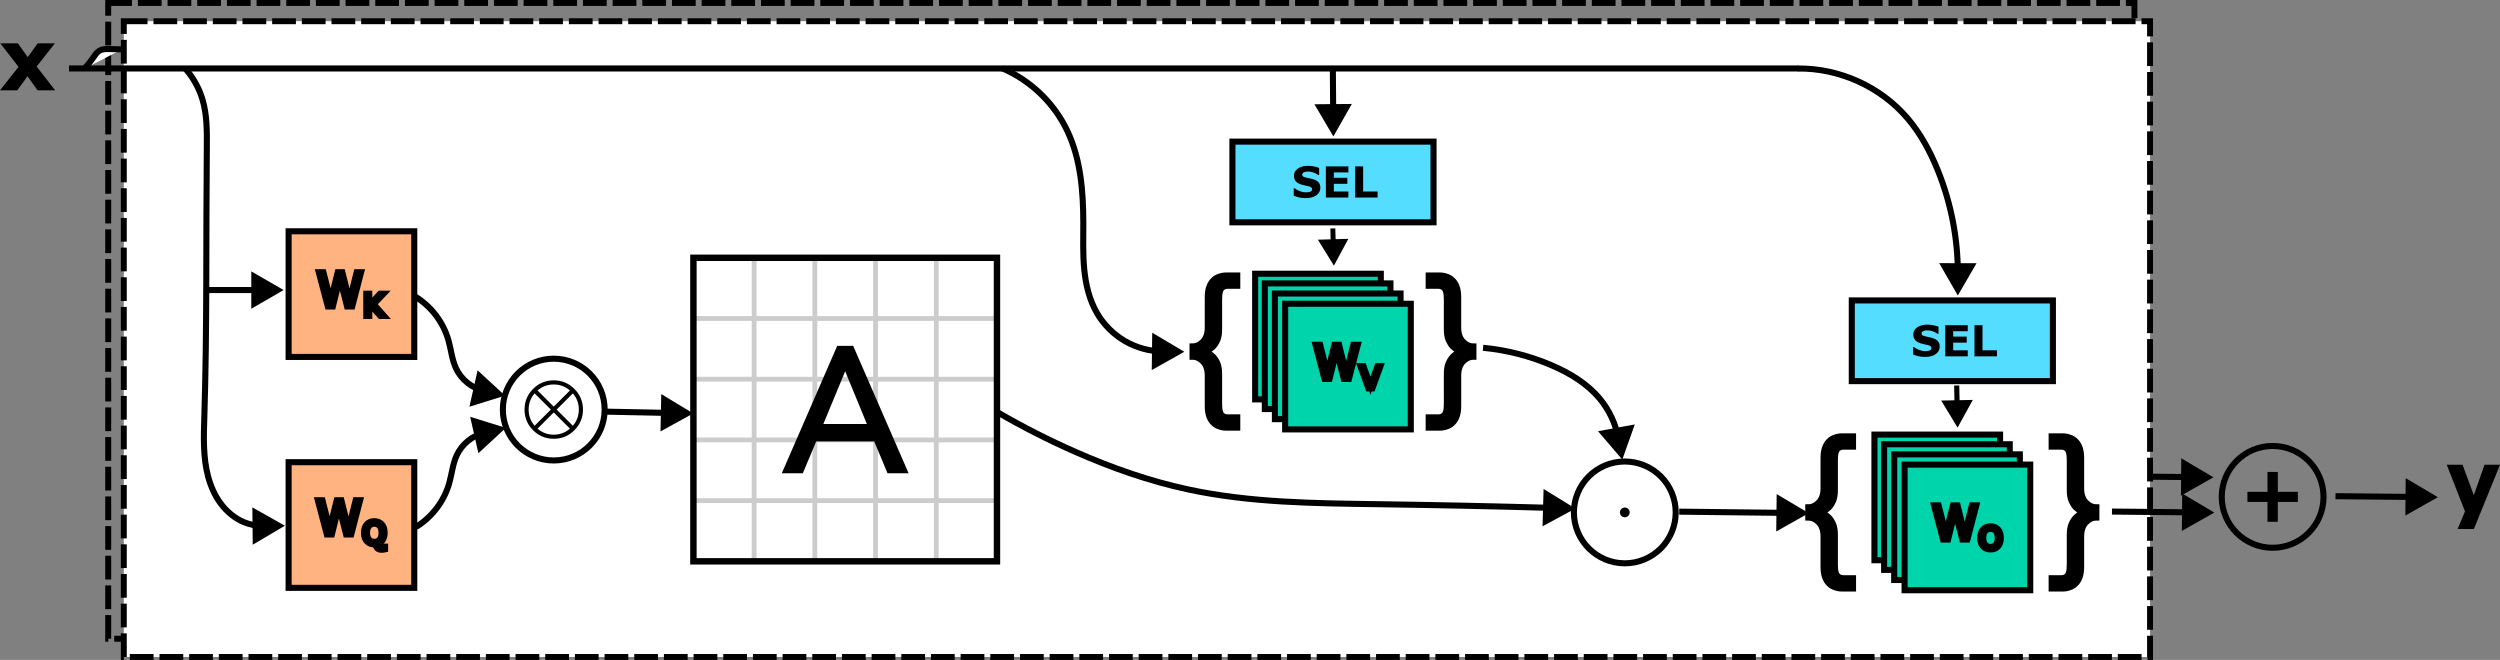 <?xml version="1.0" encoding="UTF-8" standalone="no"?>
<svg
   width="583.633pt"
   height="154.065pt"
   viewBox="0 0 583.633 154.065"
   version="1.1"
   id="svg469"
   xmlns="http://www.w3.org/2000/svg"
   xmlns:svg="http://www.w3.org/2000/svg">
  <rect x="0" y="0" width="583.633" height="154.065" fill="#808080" stroke="none"/>
  <defs
     id="defs197">
    <clipPath
       id="clip-0">
      <path
         clip-rule="nonzero"
         d="m 609,13 h 90.438 V 36 H 609 Z m 0,0"
         id="path182" />
    </clipPath>
    <clipPath
       id="clip-1">
      <path
         clip-rule="nonzero"
         d="m 609,83 h 90.438 v 23 H 609 Z m 0,0"
         id="path185" />
    </clipPath>
    <clipPath
       id="clip-2">
      <path
         clip-rule="nonzero"
         d="m 609,118 h 90.438 v 23 H 609 Z m 0,0"
         id="path188" />
    </clipPath>
    <clipPath
       id="clip-3">
      <path
         clip-rule="nonzero"
         d="m 609,48 h 90.438 V 71 H 609 Z m 0,0"
         id="path191" />
    </clipPath>
    <clipPath
       id="clip-4">
      <path
         clip-rule="nonzero"
         d="M 28,4 H 503 V 154.066 H 28 Z m 0,0"
         id="path194" />
    </clipPath>
  </defs>
  <path
     fill="none"
     stroke-width="1.417"
     stroke-linecap="butt"
     stroke-linejoin="miter"
     stroke="#000000"
     stroke-opacity="1"
     stroke-miterlimit="4"
     d="m 492.836,111.197 18.867,0.184"
     id="path297" />
  <path
     fill-rule="evenodd"
     fill="#000000"
     fill-opacity="1"
     stroke-width="0.945"
     stroke-linecap="butt"
     stroke-linejoin="miter"
     stroke="#000000"
     stroke-opacity="1"
     stroke-miterlimit="4"
     d="m 515.789,111.423 -6.164,3.48 0.07,-7.086 z m 0,0"
     id="path299" />
  <path
     fill="none"
     stroke-width="1.385"
     stroke-linecap="butt"
     stroke-linejoin="miter"
     stroke="#000000"
     stroke-opacity="1"
     stroke-dasharray="5.542, 1.385"
     stroke-miterlimit="4"
     d="M 25.262,0.693 H 498.293 V 149.118 H 25.262 Z m 0,0"
     id="path301" />
  <path
     fill-rule="nonzero"
     fill="#ffffff"
     fill-opacity="1"
     d="M 28.902,4.951 H 501.934 V 153.372 H 28.902 Z m 0,0"
     id="path303" />
  <g
     clip-path="url(#clip-4)"
     id="g307"
     transform="translate(0,0.001)">
    <path
       fill="none"
       stroke-width="1.385"
       stroke-linecap="butt"
       stroke-linejoin="miter"
       stroke="#000000"
       stroke-opacity="1"
       stroke-dasharray="5.542, 1.385"
       stroke-miterlimit="4"
       d="M 28.902,4.949 H 501.934 V 153.371 H 28.902 Z m 0,0"
       id="path305" />
  </g>
  <path
     fill="none"
     stroke-width="1.125"
     stroke-linecap="butt"
     stroke-linejoin="miter"
     stroke="#cccccc"
     stroke-opacity="1"
     stroke-miterlimit="4"
     d="M 176.055,60.181 V 131.044"
     id="path309" />
  <path
     fill="none"
     stroke-width="1.125"
     stroke-linecap="butt"
     stroke-linejoin="miter"
     stroke="#cccccc"
     stroke-opacity="1"
     stroke-miterlimit="4"
     d="M 190.227,60.181 V 131.044"
     id="path311" />
  <path
     fill="none"
     stroke-width="1.125"
     stroke-linecap="butt"
     stroke-linejoin="miter"
     stroke="#cccccc"
     stroke-opacity="1"
     stroke-miterlimit="4"
     d="M 204.398,60.181 V 131.044"
     id="path313" />
  <path
     fill="none"
     stroke-width="1.125"
     stroke-linecap="butt"
     stroke-linejoin="miter"
     stroke="#cccccc"
     stroke-opacity="1"
     stroke-miterlimit="4"
     d="M 218.574,60.181 V 131.044"
     id="path315" />
  <path
     fill="none"
     stroke-width="1.125"
     stroke-linecap="butt"
     stroke-linejoin="miter"
     stroke="#cccccc"
     stroke-opacity="1"
     stroke-miterlimit="4"
     d="m 161.879,74.353 h 70.867"
     id="path317" />
  <path
     fill="none"
     stroke-width="1.125"
     stroke-linecap="butt"
     stroke-linejoin="miter"
     stroke="#cccccc"
     stroke-opacity="1"
     stroke-miterlimit="4"
     d="m 161.879,88.525 h 70.867"
     id="path319" />
  <path
     fill="none"
     stroke-width="1.125"
     stroke-linecap="butt"
     stroke-linejoin="miter"
     stroke="#cccccc"
     stroke-opacity="1"
     stroke-miterlimit="4"
     d="m 161.879,102.701 h 70.867"
     id="path321" />
  <path
     fill="none"
     stroke-width="1.125"
     stroke-linecap="butt"
     stroke-linejoin="miter"
     stroke="#cccccc"
     stroke-opacity="1"
     stroke-miterlimit="4"
     d="m 161.879,116.872 h 70.867"
     id="path323" />
  <path
     fill="none"
     stroke-width="1.5"
     stroke-linecap="butt"
     stroke-linejoin="miter"
     stroke="#000000"
     stroke-opacity="1"
     stroke-miterlimit="4"
     d="m 161.879,60.181 h 70.867 v 70.863 h -70.867 z m 0,0"
     id="path325" />
  <path
     fill-rule="nonzero"
     fill="#000000"
     fill-opacity="1"
     stroke-width="1.417"
     stroke-linecap="butt"
     stroke-linejoin="miter"
     stroke="#000000"
     stroke-opacity="1"
     stroke-miterlimit="4"
     d="m 191.152,99.693 h 12.281 L 197.312,84.814 Z m -4.199,10.082 h -3.359 l 12.32,-28.32 h 2.801 l 12.32,28.32 h -3.363 l -3.117,-7.441 h -14.48 z m 0,0"
     id="path327" />
  <path
     fill="none"
     stroke-width="1.417"
     stroke-linecap="butt"
     stroke-linejoin="miter"
     stroke="#000000"
     stroke-opacity="1"
     stroke-miterlimit="4"
     d="m 141.156,95.615 c 0,6.562 -5.32,11.883 -11.883,11.883 -3.148,0 -6.172,-1.254 -8.402,-3.48 -2.227,-2.23 -3.48,-5.254 -3.48,-8.402 0,-3.152 1.254,-6.176 3.48,-8.402 2.23,-2.23 5.254,-3.48 8.402,-3.48 6.562,0 11.883,5.316 11.883,11.883 z m 0,0"
     id="path329" />
  <path
     fill="none"
     stroke-width="1.417"
     stroke-linecap="butt"
     stroke-linejoin="miter"
     stroke="#000000"
     stroke-opacity="1"
     stroke-miterlimit="4"
     d="m 391.199,119.626 c 0,3.152 -1.254,6.176 -3.48,8.402 -2.23,2.23 -5.25,3.48 -8.402,3.48 -6.562,0 -11.883,-5.32 -11.883,-11.883 0,-6.562 5.32,-11.883 11.883,-11.883 3.152,0 6.172,1.25 8.402,3.48 2.227,2.227 3.48,5.25 3.48,8.402 z m 0,0"
     id="path331" />
  <path
     fill-rule="nonzero"
     fill="#ffb380"
     fill-opacity="1"
     stroke-width="1.417"
     stroke-linecap="butt"
     stroke-linejoin="miter"
     stroke="#000000"
     stroke-opacity="1"
     stroke-miterlimit="4"
     d="M 67.379,53.993 H 96.711 V 83.326 H 67.379 Z m 0,0"
     id="path333" />
  <path
     fill-rule="nonzero"
     fill="#000000"
     fill-opacity="1"
     stroke-width="1.417"
     stroke-linecap="butt"
     stroke-linejoin="miter"
     stroke="#000000"
     stroke-opacity="1"
     stroke-miterlimit="4"
     d="m 84.305,63.56 -2.082,8 H 81.027 L 79.344,64.919 77.703,71.56 H 76.531 l -2.117,-8 h 1.09 l 1.684,6.652 1.652,-6.652 h 1.082 l 1.668,6.715 1.672,-6.715 z m 0,0"
     id="path335" />
  <path
     fill-rule="nonzero"
     fill="#000000"
     fill-opacity="1"
     stroke-width="1.417"
     stroke-linecap="butt"
     stroke-linejoin="miter"
     stroke="#000000"
     stroke-opacity="1"
     stroke-miterlimit="4"
     d="m 89.676,73.759 h -0.898 l -2.055,-2.316 -0.52,0.555 v 1.762 h -0.691 v -5.199 h 0.691 v 2.715 l 2.523,-2.715 h 0.84 l -2.32,2.445 z m 0,0"
     id="path337" />
  <path
     fill-rule="nonzero"
     fill="#ffb380"
     fill-opacity="1"
     stroke-width="1.417"
     stroke-linecap="butt"
     stroke-linejoin="miter"
     stroke="#000000"
     stroke-opacity="1"
     stroke-miterlimit="4"
     d="m 67.379,107.9 h 29.332 v 29.332 H 67.379 Z m 0,0"
     id="path339" />
  <path
     fill-rule="nonzero"
     fill="#000000"
     fill-opacity="1"
     stroke-width="1.417"
     stroke-linecap="butt"
     stroke-linejoin="miter"
     stroke="#000000"
     stroke-opacity="1"
     stroke-miterlimit="4"
     d="m 84.074,116.783 -2.078,7.996 h -1.199 l -1.68,-6.641 -1.645,6.641 H 76.301 L 74.188,116.783 h 1.09 l 1.68,6.648 1.656,-6.648 h 1.078 l 1.672,6.711 1.668,-6.711 z m 0,0"
     id="path341" />
  <path
     fill-rule="nonzero"
     fill="#000000"
     fill-opacity="1"
     stroke-width="1.417"
     stroke-linecap="butt"
     stroke-linejoin="miter"
     stroke="#000000"
     stroke-opacity="1"
     stroke-miterlimit="4"
     d="m 89.902,128.251 c -0.141,0.035 -0.277,0.059 -0.414,0.074 -0.137,0.016 -0.273,0.023 -0.418,0.023 -0.402,0 -0.73,-0.109 -0.977,-0.332 -0.242,-0.223 -0.375,-0.539 -0.398,-0.953 -0.055,0.008 -0.109,0.012 -0.164,0.016 -0.051,0.004 -0.102,0.008 -0.148,0.008 -0.367,0 -0.699,-0.062 -1,-0.184 -0.297,-0.121 -0.551,-0.297 -0.762,-0.527 -0.207,-0.23 -0.371,-0.512 -0.484,-0.848 -0.109,-0.336 -0.168,-0.719 -0.168,-1.148 0,-0.422 0.059,-0.801 0.168,-1.137 0.113,-0.34 0.277,-0.625 0.488,-0.867 0.207,-0.227 0.461,-0.402 0.762,-0.523 0.305,-0.121 0.637,-0.18 0.996,-0.18 0.371,0 0.707,0.059 1,0.184 0.301,0.121 0.551,0.293 0.758,0.52 0.215,0.234 0.375,0.52 0.488,0.855 0.113,0.34 0.168,0.723 0.168,1.148 0,0.637 -0.129,1.172 -0.391,1.605 -0.258,0.438 -0.605,0.742 -1.043,0.914 0.008,0.266 0.07,0.473 0.188,0.621 0.117,0.145 0.328,0.219 0.637,0.219 0.094,0 0.207,-0.016 0.34,-0.047 0.133,-0.027 0.227,-0.051 0.281,-0.074 h 0.094 z m -0.824,-3.871 c 0,-0.676 -0.148,-1.195 -0.453,-1.559 -0.301,-0.371 -0.715,-0.555 -1.238,-0.555 -0.527,0 -0.945,0.184 -1.246,0.555 -0.301,0.363 -0.453,0.883 -0.453,1.559 0,0.684 0.156,1.203 0.461,1.566 0.309,0.363 0.723,0.543 1.238,0.543 0.516,0 0.926,-0.18 1.23,-0.543 0.309,-0.363 0.461,-0.883 0.461,-1.566 z m 0,0"
     id="path343" />
  <path
     fill-rule="nonzero"
     fill="#000000"
     fill-opacity="1"
     stroke-width="1.417"
     stroke-linecap="butt"
     stroke-linejoin="miter"
     stroke="#000000"
     stroke-opacity="1"
     stroke-miterlimit="4"
     d="m 343.973,83.279 c -0.906,0 -1.734,0.387 -2.48,1.16 -0.719,0.773 -1.078,1.863 -1.078,3.277 v 7.121 c 0,0.934 -0.121,1.719 -0.363,2.359 -0.238,0.641 -0.559,1.148 -0.957,1.52 -0.402,0.402 -0.867,0.68 -1.402,0.84 -0.508,0.188 -1.039,0.281 -1.598,0.281 h -2.562 v -2.398 h 2.242 c 0.48,0 0.852,-0.109 1.117,-0.32 0.293,-0.188 0.496,-0.441 0.602,-0.762 0.133,-0.32 0.215,-0.68 0.238,-1.078 0.027,-0.402 0.043,-0.789 0.043,-1.16 V 87.236 c 0,-0.957 0.133,-1.758 0.398,-2.398 0.293,-0.668 0.629,-1.188 1,-1.559 0.398,-0.402 0.801,-0.684 1.199,-0.84 0.402,-0.188 0.723,-0.297 0.961,-0.32 v -0.082 c -0.238,-0.027 -0.559,-0.121 -0.961,-0.281 -0.398,-0.184 -0.801,-0.465 -1.199,-0.84 -0.371,-0.398 -0.707,-0.918 -1,-1.559 -0.266,-0.668 -0.398,-1.48 -0.398,-2.441 v -6.879 c 0,-0.371 -0.016,-0.758 -0.043,-1.16 -0.023,-0.398 -0.105,-0.758 -0.238,-1.078 -0.105,-0.32 -0.305,-0.574 -0.602,-0.762 -0.266,-0.211 -0.637,-0.32 -1.117,-0.32 h -2.242 v -2.398 h 2.562 c 0.559,0 1.09,0.094 1.598,0.277 0.535,0.16 1,0.441 1.402,0.844 0.398,0.371 0.719,0.879 0.957,1.52 0.242,0.637 0.363,1.426 0.363,2.359 v 7.121 c 0,1.41 0.359,2.504 1.078,3.277 0.746,0.773 1.574,1.16 2.48,1.16 z m 0,0"
     id="path345" />
  <path
     fill-rule="nonzero"
     fill="#000000"
     fill-opacity="1"
     stroke-width="1.417"
     stroke-linecap="butt"
     stroke-linejoin="miter"
     stroke="#000000"
     stroke-opacity="1"
     stroke-miterlimit="4"
     d="m 278.402,83.279 c 0.906,0 1.734,0.387 2.48,1.16 0.719,0.773 1.078,1.863 1.078,3.277 v 7.121 c 0,0.934 0.121,1.719 0.359,2.359 0.242,0.641 0.562,1.148 0.961,1.52 0.402,0.402 0.867,0.68 1.402,0.84 0.504,0.188 1.039,0.281 1.598,0.281 h 2.562 v -2.398 h -2.242 c -0.48,0 -0.852,-0.109 -1.121,-0.32 -0.293,-0.188 -0.492,-0.441 -0.598,-0.762 -0.133,-0.32 -0.215,-0.68 -0.242,-1.078 -0.023,-0.402 -0.039,-0.789 -0.039,-1.16 V 87.236 c 0,-0.957 -0.133,-1.758 -0.398,-2.398 -0.293,-0.668 -0.629,-1.188 -1,-1.559 -0.402,-0.402 -0.801,-0.684 -1.199,-0.84 -0.402,-0.188 -0.723,-0.297 -0.961,-0.32 v -0.082 c 0.238,-0.027 0.559,-0.121 0.961,-0.281 0.398,-0.184 0.797,-0.465 1.199,-0.84 0.371,-0.398 0.707,-0.918 1,-1.559 0.266,-0.668 0.398,-1.48 0.398,-2.441 v -6.879 c 0,-0.371 0.016,-0.758 0.039,-1.16 0.027,-0.398 0.109,-0.758 0.242,-1.078 0.105,-0.32 0.305,-0.574 0.598,-0.762 0.27,-0.211 0.641,-0.32 1.121,-0.32 h 2.242 v -2.398 h -2.562 c -0.559,0 -1.094,0.094 -1.598,0.277 -0.535,0.16 -1,0.441 -1.402,0.844 -0.398,0.371 -0.719,0.879 -0.961,1.52 -0.238,0.637 -0.359,1.426 -0.359,2.359 v 7.121 c 0,1.41 -0.359,2.504 -1.078,3.277 -0.746,0.773 -1.574,1.16 -2.48,1.16 z m 0,0"
     id="path347" />
  <path
     fill-rule="nonzero"
     fill="#00d4aa"
     fill-opacity="1"
     stroke-width="1.417"
     stroke-linecap="butt"
     stroke-linejoin="miter"
     stroke="#000000"
     stroke-opacity="1"
     stroke-miterlimit="4"
     d="m 293.02,63.908 h 29.332 v 29.332 h -29.332 z m 0,0"
     id="path349" />
  <path
     fill-rule="nonzero"
     fill="#00d4aa"
     fill-opacity="1"
     stroke-width="1.417"
     stroke-linecap="butt"
     stroke-linejoin="miter"
     stroke="#000000"
     stroke-opacity="1"
     stroke-miterlimit="4"
     d="m 295.273,66.161 h 29.332 v 29.332 h -29.332 z m 0,0"
     id="path351" />
  <path
     fill-rule="nonzero"
     fill="#00d4aa"
     fill-opacity="1"
     stroke-width="1.417"
     stroke-linecap="butt"
     stroke-linejoin="miter"
     stroke="#000000"
     stroke-opacity="1"
     stroke-miterlimit="4"
     d="m 297.629,68.521 h 29.332 v 29.332 h -29.332 z m 0,0"
     id="path353" />
  <path
     fill-rule="nonzero"
     fill="#00d4aa"
     fill-opacity="1"
     stroke-width="1.417"
     stroke-linecap="butt"
     stroke-linejoin="miter"
     stroke="#000000"
     stroke-opacity="1"
     stroke-miterlimit="4"
     d="m 300.023,70.911 h 29.332 v 29.332 h -29.332 z m 0,0"
     id="path355" />
  <path
     fill-rule="nonzero"
     fill="#000000"
     fill-opacity="1"
     stroke-width="1.417"
     stroke-linecap="butt"
     stroke-linejoin="miter"
     stroke="#000000"
     stroke-opacity="1"
     stroke-miterlimit="4"
     d="m 316.988,80.482 -2.078,7.996 h -1.199 l -1.68,-6.641 -1.645,6.641 h -1.168 l -2.117,-7.996 h 1.09 l 1.68,6.648 1.656,-6.648 h 1.078 l 1.672,6.711 1.668,-6.711 z m 0,0"
     id="path357" />
  <path
     fill-rule="nonzero"
     fill="#000000"
     fill-opacity="1"
     stroke-width="1.417"
     stroke-linecap="butt"
     stroke-linejoin="miter"
     stroke="#000000"
     stroke-opacity="1"
     stroke-miterlimit="4"
     d="m 322.281,85.478 -1.895,5.199 h -0.922 l -1.891,-5.199 h 0.738 l 1.633,4.574 1.629,-4.574 z m 0,0"
     id="path359" />
  <path
     fill-rule="nonzero"
     fill="#000000"
     fill-opacity="1"
     stroke-width="1.417"
     stroke-linecap="butt"
     stroke-linejoin="miter"
     stroke="#000000"
     stroke-opacity="1"
     stroke-miterlimit="4"
     d="m 489.402,120.826 c -0.906,0 -1.734,0.387 -2.48,1.16 -0.719,0.773 -1.078,1.867 -1.078,3.281 v 7.121 c 0,0.934 -0.121,1.719 -0.359,2.359 -0.242,0.641 -0.562,1.145 -0.961,1.52 -0.402,0.398 -0.867,0.68 -1.402,0.84 -0.504,0.188 -1.039,0.281 -1.598,0.281 h -2.559 v -2.402 h 2.238 c 0.48,0 0.852,-0.105 1.121,-0.32 0.293,-0.188 0.492,-0.438 0.598,-0.758 0.133,-0.32 0.215,-0.68 0.242,-1.082 0.027,-0.398 0.039,-0.785 0.039,-1.16 v -6.879 c 0,-0.961 0.133,-1.762 0.398,-2.398 0.293,-0.668 0.629,-1.188 1,-1.562 0.402,-0.398 0.801,-0.68 1.203,-0.84 0.398,-0.188 0.719,-0.293 0.957,-0.32 v -0.078 c -0.238,-0.027 -0.559,-0.121 -0.957,-0.281 -0.402,-0.188 -0.801,-0.465 -1.203,-0.84 -0.371,-0.398 -0.707,-0.918 -1,-1.559 -0.266,-0.668 -0.398,-1.48 -0.398,-2.441 v -6.879 c 0,-0.375 -0.012,-0.762 -0.039,-1.16 -0.027,-0.402 -0.109,-0.762 -0.242,-1.082 -0.105,-0.32 -0.305,-0.57 -0.598,-0.758 -0.27,-0.215 -0.641,-0.32 -1.121,-0.32 h -2.238 v -2.402 h 2.559 c 0.559,0 1.094,0.094 1.598,0.281 0.535,0.16 1,0.441 1.402,0.84 0.398,0.375 0.719,0.879 0.961,1.52 0.238,0.641 0.359,1.43 0.359,2.359 v 7.121 c 0,1.414 0.359,2.508 1.078,3.281 0.746,0.773 1.574,1.16 2.48,1.16 z m 0,0"
     id="path361" />
  <path
     fill-rule="nonzero"
     fill="#000000"
     fill-opacity="1"
     stroke-width="1.417"
     stroke-linecap="butt"
     stroke-linejoin="miter"
     stroke="#000000"
     stroke-opacity="1"
     stroke-miterlimit="4"
     d="m 422.156,120.826 c 0.906,0 1.734,0.387 2.48,1.16 0.719,0.773 1.078,1.867 1.078,3.281 v 7.121 c 0,0.934 0.121,1.719 0.363,2.359 0.238,0.641 0.559,1.145 0.957,1.52 0.402,0.398 0.867,0.68 1.402,0.84 0.504,0.188 1.039,0.281 1.598,0.281 h 2.562 v -2.402 h -2.242 c -0.48,0 -0.852,-0.105 -1.117,-0.32 -0.297,-0.188 -0.496,-0.438 -0.602,-0.758 -0.133,-0.32 -0.215,-0.68 -0.238,-1.082 -0.027,-0.398 -0.043,-0.785 -0.043,-1.16 v -6.879 c 0,-0.961 -0.133,-1.762 -0.398,-2.398 -0.293,-0.668 -0.629,-1.188 -1,-1.562 -0.402,-0.398 -0.801,-0.68 -1.199,-0.84 -0.402,-0.188 -0.723,-0.293 -0.961,-0.32 v -0.078 c 0.238,-0.027 0.559,-0.121 0.961,-0.281 0.398,-0.188 0.797,-0.465 1.199,-0.84 0.371,-0.398 0.707,-0.918 1,-1.559 0.266,-0.668 0.398,-1.48 0.398,-2.441 v -6.879 c 0,-0.375 0.016,-0.762 0.043,-1.16 0.023,-0.402 0.105,-0.762 0.238,-1.082 0.105,-0.32 0.305,-0.57 0.602,-0.758 0.266,-0.215 0.637,-0.32 1.117,-0.32 h 2.242 v -2.402 h -2.562 c -0.559,0 -1.094,0.094 -1.598,0.281 -0.535,0.16 -1,0.441 -1.402,0.84 -0.398,0.375 -0.719,0.879 -0.957,1.52 -0.242,0.641 -0.363,1.43 -0.363,2.359 v 7.121 c 0,1.414 -0.359,2.508 -1.078,3.281 -0.746,0.773 -1.574,1.16 -2.48,1.16 z m 0,0"
     id="path363" />
  <path
     fill-rule="nonzero"
     fill="#00d4aa"
     fill-opacity="1"
     stroke-width="1.417"
     stroke-linecap="butt"
     stroke-linejoin="miter"
     stroke="#000000"
     stroke-opacity="1"
     stroke-miterlimit="4"
     d="m 437.594,101.458 h 29.332 v 29.332 h -29.332 z m 0,0"
     id="path365" />
  <path
     fill-rule="nonzero"
     fill="#00d4aa"
     fill-opacity="1"
     stroke-width="1.417"
     stroke-linecap="butt"
     stroke-linejoin="miter"
     stroke="#000000"
     stroke-opacity="1"
     stroke-miterlimit="4"
     d="m 439.852,103.712 h 29.332 v 29.332 h -29.332 z m 0,0"
     id="path367" />
  <path
     fill-rule="nonzero"
     fill="#00d4aa"
     fill-opacity="1"
     stroke-width="1.417"
     stroke-linecap="butt"
     stroke-linejoin="miter"
     stroke="#000000"
     stroke-opacity="1"
     stroke-miterlimit="4"
     d="m 442.207,106.072 h 29.332 v 29.332 h -29.332 z m 0,0"
     id="path369" />
  <path
     fill-rule="nonzero"
     fill="#00d4aa"
     fill-opacity="1"
     stroke-width="1.417"
     stroke-linecap="butt"
     stroke-linejoin="miter"
     stroke="#000000"
     stroke-opacity="1"
     stroke-miterlimit="4"
     d="m 444.633,108.462 h 29.332 v 29.332 h -29.332 z m 0,0"
     id="path371" />
  <path
     fill-rule="nonzero"
     fill="#000000"
     fill-opacity="1"
     stroke-width="1.417"
     stroke-linecap="butt"
     stroke-linejoin="miter"
     stroke="#000000"
     stroke-opacity="1"
     stroke-miterlimit="4"
     d="m 461.379,117.974 -2.078,7.996 h -1.195 l -1.684,-6.637 -1.645,6.637 h -1.168 l -2.117,-7.996 h 1.09 l 1.68,6.648 1.656,-6.648 h 1.078 l 1.672,6.715 1.672,-6.715 z m 0,0"
     id="path373" />
  <path
     fill-rule="nonzero"
     fill="#000000"
     fill-opacity="1"
     stroke-width="1.417"
     stroke-linecap="butt"
     stroke-linejoin="miter"
     stroke="#000000"
     stroke-opacity="1"
     stroke-miterlimit="4"
     d="m 466.449,123.572 c 0.211,0.23 0.371,0.516 0.484,0.855 0.113,0.336 0.172,0.719 0.172,1.148 0,0.426 -0.059,0.812 -0.176,1.152 -0.113,0.336 -0.273,0.617 -0.48,0.844 -0.215,0.234 -0.469,0.41 -0.762,0.531 -0.293,0.117 -0.625,0.176 -1,0.176 -0.363,0 -0.699,-0.059 -0.996,-0.18 -0.301,-0.121 -0.555,-0.297 -0.762,-0.527 -0.211,-0.23 -0.371,-0.512 -0.488,-0.848 -0.109,-0.336 -0.164,-0.719 -0.164,-1.148 0,-0.426 0.055,-0.805 0.164,-1.141 0.113,-0.336 0.277,-0.625 0.492,-0.863 0.203,-0.23 0.457,-0.402 0.758,-0.523 0.305,-0.121 0.637,-0.184 0.996,-0.184 0.371,0 0.707,0.062 1.004,0.188 0.297,0.121 0.551,0.293 0.758,0.52 z m -0.062,2.004 c 0,-0.676 -0.152,-1.195 -0.457,-1.562 -0.301,-0.367 -0.715,-0.551 -1.238,-0.551 -0.527,0 -0.945,0.184 -1.246,0.551 -0.301,0.367 -0.449,0.887 -0.449,1.562 0,0.68 0.152,1.203 0.461,1.566 0.305,0.359 0.719,0.543 1.234,0.543 0.516,0 0.93,-0.184 1.234,-0.543 0.305,-0.363 0.461,-0.887 0.461,-1.566 z m 0,0"
     id="path375" />
  <path
     fill-rule="nonzero"
     fill="#55ddff"
     fill-opacity="1"
     stroke-width="1.417"
     stroke-linecap="butt"
     stroke-linejoin="miter"
     stroke="#000000"
     stroke-opacity="1"
     stroke-miterlimit="4"
     d="m 287.711,33.06 h 46.953 v 18.84 h -46.953 z m 0,0"
     id="path377" />
  <path
     fill-rule="nonzero"
     fill="#000000"
     fill-opacity="1"
     d="m 308.242,43.829 c 0,0.715 -0.305,1.297 -0.914,1.746 -0.605,0.449 -1.43,0.672 -2.473,0.672 -0.602,0 -1.125,-0.055 -1.574,-0.156 -0.449,-0.109 -0.867,-0.242 -1.258,-0.406 v -1.742 h 0.207 c 0.387,0.309 0.82,0.547 1.297,0.711 0.484,0.168 0.945,0.25 1.387,0.25 0.117,0 0.266,-0.012 0.449,-0.031 0.188,-0.02 0.34,-0.051 0.457,-0.098 0.141,-0.059 0.258,-0.129 0.352,-0.219 0.094,-0.086 0.141,-0.219 0.141,-0.391 0,-0.16 -0.07,-0.297 -0.207,-0.41 -0.133,-0.117 -0.328,-0.207 -0.59,-0.27 -0.273,-0.062 -0.562,-0.125 -0.867,-0.18 -0.305,-0.059 -0.59,-0.133 -0.855,-0.219 -0.613,-0.199 -1.055,-0.469 -1.324,-0.805 -0.266,-0.344 -0.398,-0.766 -0.398,-1.27 0,-0.68 0.301,-1.23 0.906,-1.656 0.609,-0.43 1.391,-0.645 2.344,-0.645 0.48,0 0.949,0.047 1.418,0.141 0.469,0.09 0.871,0.207 1.215,0.348 v 1.676 h -0.199 c -0.293,-0.234 -0.652,-0.43 -1.082,-0.586 -0.422,-0.16 -0.855,-0.242 -1.297,-0.242 -0.156,0 -0.312,0.012 -0.469,0.035 -0.152,0.02 -0.301,0.059 -0.445,0.117 -0.125,0.051 -0.234,0.125 -0.328,0.227 -0.09,0.098 -0.137,0.207 -0.137,0.336 0,0.191 0.074,0.34 0.223,0.445 0.145,0.098 0.422,0.191 0.828,0.277 0.266,0.055 0.523,0.109 0.766,0.16 0.25,0.051 0.516,0.125 0.797,0.215 0.559,0.184 0.969,0.434 1.23,0.746 0.266,0.312 0.402,0.723 0.402,1.223 z m 0,0"
     id="path379" />
  <path
     fill-rule="nonzero"
     fill="#000000"
     fill-opacity="1"
     d="m 314.785,46.115 h -5.262 v -7.27 h 5.262 v 1.406 h -3.395 v 1.254 h 3.148 v 1.406 h -3.148 v 1.797 h 3.395 z m 0,0"
     id="path381" />
  <path
     fill-rule="nonzero"
     fill="#000000"
     fill-opacity="1"
     d="m 321.602,46.115 h -5.246 v -7.27 h 1.875 v 5.863 h 3.371 z m 0,0"
     id="path383" />
  <path
     fill-rule="nonzero"
     fill="#55ddff"
     fill-opacity="1"
     stroke-width="1.417"
     stroke-linecap="butt"
     stroke-linejoin="miter"
     stroke="#000000"
     stroke-opacity="1"
     stroke-miterlimit="4"
     d="m 432.305,70.134 h 46.949 v 18.84 h -46.949 z m 0,0"
     id="path385" />
  <path
     fill-rule="nonzero"
     fill="#000000"
     fill-opacity="1"
     d="m 452.832,80.904 c 0,0.715 -0.305,1.301 -0.914,1.75 -0.605,0.445 -1.426,0.668 -2.469,0.668 -0.602,0 -1.129,-0.051 -1.578,-0.156 -0.445,-0.109 -0.863,-0.242 -1.254,-0.406 V 81.017 h 0.207 c 0.387,0.309 0.82,0.547 1.297,0.711 0.48,0.168 0.945,0.25 1.387,0.25 0.113,0 0.266,-0.008 0.449,-0.027 0.188,-0.02 0.336,-0.055 0.453,-0.098 0.145,-0.059 0.262,-0.133 0.352,-0.223 0.094,-0.086 0.145,-0.215 0.145,-0.391 0,-0.156 -0.07,-0.293 -0.207,-0.41 -0.133,-0.117 -0.332,-0.207 -0.59,-0.266 -0.273,-0.066 -0.562,-0.125 -0.871,-0.184 -0.301,-0.059 -0.586,-0.129 -0.852,-0.219 -0.613,-0.199 -1.055,-0.465 -1.324,-0.805 -0.27,-0.344 -0.402,-0.766 -0.402,-1.27 0,-0.676 0.305,-1.23 0.91,-1.656 0.609,-0.43 1.391,-0.645 2.344,-0.645 0.477,0 0.949,0.047 1.414,0.141 0.469,0.094 0.875,0.207 1.219,0.348 v 1.676 h -0.203 c -0.293,-0.234 -0.652,-0.43 -1.078,-0.586 -0.422,-0.16 -0.855,-0.238 -1.297,-0.238 -0.156,0 -0.312,0.012 -0.469,0.031 -0.156,0.02 -0.305,0.059 -0.445,0.117 -0.129,0.051 -0.238,0.125 -0.328,0.227 -0.09,0.098 -0.137,0.211 -0.137,0.336 0,0.191 0.074,0.34 0.219,0.445 0.148,0.102 0.426,0.191 0.832,0.277 0.266,0.055 0.523,0.109 0.766,0.16 0.246,0.055 0.512,0.125 0.797,0.215 0.555,0.184 0.965,0.434 1.23,0.75 0.266,0.312 0.398,0.719 0.398,1.219 z m 0,0"
     id="path387" />
  <path
     fill-rule="nonzero"
     fill="#000000"
     fill-opacity="1"
     d="m 459.375,83.189 h -5.258 v -7.27 h 5.258 v 1.406 h -3.395 v 1.254 h 3.152 v 1.406 h -3.152 v 1.797 h 3.395 z m 0,0"
     id="path389" />
  <path
     fill-rule="nonzero"
     fill="#000000"
     fill-opacity="1"
     d="m 466.191,83.189 h -5.242 v -7.27 h 1.875 v 5.863 h 3.367 z m 0,0"
     id="path391" />
  <path
     fill-rule="nonzero"
     fill="#000000"
     fill-opacity="1"
     d="m 136.098,95.618 c 0,1.879 -0.668,3.488 -2.004,4.824 -1.336,1.328 -2.941,1.992 -4.824,1.992 -1.883,0 -3.488,-0.664 -4.824,-1.992 -1.328,-1.336 -1.992,-2.945 -1.992,-4.824 0,-1.883 0.664,-3.492 1.992,-4.824 1.336,-1.336 2.941,-2.004 4.824,-2.004 1.883,0 3.488,0.668 4.824,2.004 1.336,1.332 2.004,2.941 2.004,4.824 z m -3.047,-4.465 c -1.082,-0.93 -2.344,-1.395 -3.781,-1.395 -1.438,0 -2.699,0.465 -3.777,1.395 l 3.777,3.781 z m 2.078,4.465 c 0,-1.441 -0.465,-2.699 -1.395,-3.781 l -3.781,3.781 3.781,3.777 c 0.93,-1.078 1.395,-2.34 1.395,-3.777 z m -6.531,0 -3.789,-3.781 c -0.934,1.082 -1.398,2.34 -1.398,3.781 0,1.438 0.465,2.699 1.398,3.777 z m 4.453,4.453 -3.781,-3.781 -3.777,3.781 c 1.086,0.938 2.344,1.406 3.777,1.406 1.434,0 2.691,-0.469 3.781,-1.406 z m 0,0"
     id="path393" />
  <path
     fill-rule="nonzero"
     fill="#000000"
     fill-opacity="1"
     d="m 380.457,119.626 c 0,0.629 -0.512,1.141 -1.141,1.141 -0.629,0 -1.141,-0.512 -1.141,-1.141 0,-0.629 0.512,-1.141 1.141,-1.141 0.629,0 1.141,0.512 1.141,1.141 z m 0,0"
     id="path395" />
  <path
     fill="none"
     stroke-width="1.417"
     stroke-linecap="butt"
     stroke-linejoin="miter"
     stroke="#000000"
     stroke-opacity="1"
     stroke-miterlimit="4"
     d="m 96.922,69.228 c 3.754,2.285 6.594,6.031 7.785,10.266 0.605,2.164 0.805,4.465 1.758,6.508 1.223,2.621 3.703,4.621 6.527,5.254"
     id="path397" />
  <path
     fill-rule="evenodd"
     fill="#000000"
     fill-opacity="1"
     stroke-width="0.945"
     stroke-linecap="butt"
     stroke-linejoin="miter"
     stroke="#000000"
     stroke-opacity="1"
     stroke-miterlimit="4"
     d="m 116.98,92.154 -6.758,2.109 1.558,-6.91 z m 0,0"
     id="path399" />
  <path
     fill="none"
     stroke-width="1.417"
     stroke-linecap="butt"
     stroke-linejoin="miter"
     stroke="#000000"
     stroke-opacity="1"
     stroke-miterlimit="4"
     d="m 97.102,123.025 c 3.754,-2.281 6.594,-6.027 7.785,-10.262 0.605,-2.168 0.805,-4.469 1.758,-6.508 1.223,-2.621 3.703,-4.621 6.527,-5.254"
     id="path401" />
  <path
     fill-rule="evenodd"
     fill="#000000"
     fill-opacity="1"
     stroke-width="0.945"
     stroke-linecap="butt"
     stroke-linejoin="miter"
     stroke="#000000"
     stroke-opacity="1"
     stroke-miterlimit="4"
     d="m 117.16,100.103 -5.199,4.801 -1.559,-6.914 z m 0,0"
     id="path403" />
  <path
     fill="none"
     stroke-width="1.417"
     stroke-linecap="butt"
     stroke-linejoin="miter"
     stroke="#000000"
     stroke-opacity="1"
     stroke-miterlimit="4"
     d="m 141.23,96.095 15.566,0.316"
     id="path405" />
  <path
     fill-rule="evenodd"
     fill="#000000"
     fill-opacity="1"
     stroke-width="0.945"
     stroke-linecap="butt"
     stroke-linejoin="miter"
     stroke="#000000"
     stroke-opacity="1"
     stroke-miterlimit="4"
     d="m 160.887,96.493 -6.199,3.418 0.141,-7.086 z m 0,0"
     id="path407" />
  <path
     fill="none"
     stroke-width="1.417"
     stroke-linecap="butt"
     stroke-linejoin="miter"
     stroke="#000000"
     stroke-opacity="1"
     stroke-miterlimit="4"
     d="m 232.902,96.263 c 5.906,3.43 12.008,6.527 18.258,9.273 8.406,3.695 17.113,6.758 26.086,8.695 14.613,3.152 29.688,3.266 44.633,3.477 13.625,0.195 27.246,0.484 40.867,0.871"
     id="path409" />
  <path
     fill-rule="evenodd"
     fill="#000000"
     fill-opacity="1"
     stroke-width="0.945"
     stroke-linecap="butt"
     stroke-linejoin="miter"
     stroke="#000000"
     stroke-opacity="1"
     stroke-miterlimit="4"
     d="m 366.832,118.693 -6.227,3.371 0.199,-7.086 z m 0,0"
     id="path411" />
  <path
     fill="none"
     stroke-width="1.417"
     stroke-linecap="butt"
     stroke-linejoin="miter"
     stroke="#000000"
     stroke-opacity="1"
     stroke-miterlimit="4"
     d="m 346.227,81.193 c 5.48,0.516 10.879,1.891 15.938,4.055 4.254,1.824 8.348,4.27 11.305,7.828 2.207,2.652 3.719,5.879 4.348,9.273"
     id="path413" />
  <path
     fill-rule="evenodd"
     fill="#000000"
     fill-opacity="1"
     stroke-width="0.945"
     stroke-linecap="butt"
     stroke-linejoin="miter"
     stroke="#000000"
     stroke-opacity="1"
     stroke-miterlimit="4"
     d="m 378.562,106.368 -4.602,-5.383 6.969,-1.289 z m 0,0"
     id="path415" />
  <path
     fill="none"
     stroke-width="1.417"
     stroke-linecap="butt"
     stroke-linejoin="miter"
     stroke="#000000"
     stroke-opacity="1"
     stroke-miterlimit="4"
     d="m 392.02,119.447 25.215,0.293"
     id="path417" />
  <path
     fill-rule="evenodd"
     fill="#000000"
     fill-opacity="1"
     stroke-width="0.945"
     stroke-linecap="butt"
     stroke-linejoin="miter"
     stroke="#000000"
     stroke-opacity="1"
     stroke-miterlimit="4"
     d="m 421.32,119.786 -6.168,3.473 0.082,-7.086 z m 0,0"
     id="path419" />
  <path
     fill="none"
     stroke-width="1.417"
     stroke-linecap="butt"
     stroke-linejoin="miter"
     stroke="#000000"
     stroke-opacity="1"
     stroke-miterlimit="4"
     d="m 493.047,119.427 18.867,0.184"
     id="path421" />
  <path
     fill-rule="evenodd"
     fill="#000000"
     fill-opacity="1"
     stroke-width="0.945"
     stroke-linecap="butt"
     stroke-linejoin="miter"
     stroke="#000000"
     stroke-opacity="1"
     stroke-miterlimit="4"
     d="m 516,119.65 -6.164,3.484 0.07,-7.086 z m 0,0"
     id="path423" />
  <path
     fill="none"
     stroke-width="1.417"
     stroke-linecap="butt"
     stroke-linejoin="miter"
     stroke="#000000"
     stroke-opacity="1"
     stroke-miterlimit="4"
     d="m 545.227,115.837 18.867,0.184"
     id="path425" />
  <path
     fill-rule="evenodd"
     fill="#000000"
     fill-opacity="1"
     stroke-width="0.945"
     stroke-linecap="butt"
     stroke-linejoin="miter"
     stroke="#000000"
     stroke-opacity="1"
     stroke-miterlimit="4"
     d="m 568.184,116.06 -6.164,3.484 0.066,-7.086 z m 0,0"
     id="path427" />
  <path
     fill-rule="nonzero"
     fill="#000000"
     fill-opacity="1"
     d="m 577.52,115.591 2.5,-7.09 h 3.613 l -6.094,14.992 h -3.809 l 1.738,-4.102 -4.27,-10.891 h 3.691 z m 0,0"
     id="path429" />
  <path
     fill-rule="nonzero"
     fill="#000000"
     fill-opacity="1"
     d="M 12.871,21.087 H 8.77 l -2.344,-3.281 -2.402,3.281 H 0 L 4.328,15.607 0.066,10.118 H 4.172 l 2.305,3.223 2.312,-3.223 h 4.035 l -4.27,5.402 z m 0,0"
     id="path431" />
  <path
     fill="none"
     stroke-width="1.417"
     stroke-linecap="butt"
     stroke-linejoin="miter"
     stroke="#000000"
     stroke-opacity="1"
     stroke-miterlimit="4"
     d="M 16.109,15.982 H 419.84"
     id="path433" />
  <path
     fill="none"
     stroke-width="1.417"
     stroke-linecap="butt"
     stroke-linejoin="miter"
     stroke="#000000"
     stroke-opacity="1"
     stroke-miterlimit="4"
     d="m 419.668,15.997 c 9.676,-0.137 19.324,4.223 25.617,11.578 3.047,3.566 5.305,7.746 7.07,12.094 3.117,7.688 4.727,15.988 4.711,24.285"
     id="path435" />
  <path
     fill-rule="evenodd"
     fill="#000000"
     fill-opacity="1"
     stroke-width="0.945"
     stroke-linecap="butt"
     stroke-linejoin="miter"
     stroke="#000000"
     stroke-opacity="1"
     stroke-miterlimit="4"
     d="m 457.059,68.044 -3.531,-6.137 7.086,0.012 z m 0,0"
     id="path437" />
  <path
     fill="none"
     stroke-width="1.417"
     stroke-linecap="butt"
     stroke-linejoin="miter"
     stroke="#000000"
     stroke-opacity="1"
     stroke-miterlimit="4"
     d="m 234.062,15.982 c 6.543,2.812 12.004,8.062 15.07,14.488 3.195,6.695 3.77,14.32 3.77,21.738 -0.004,3.562 -0.125,7.137 0.219,10.684 0.348,3.547 1.18,7.102 2.969,10.184 1.555,2.684 3.816,4.957 6.492,6.523 2.68,1.562 5.766,2.422 8.867,2.461"
     id="path439" />
  <path
     fill-rule="evenodd"
     fill="#000000"
     fill-opacity="1"
     stroke-width="0.945"
     stroke-linecap="butt"
     stroke-linejoin="miter"
     stroke="#000000"
     stroke-opacity="1"
     stroke-miterlimit="4"
     d="m 275.539,82.111 -6.176,3.469 0.09,-7.086 z m 0,0"
     id="path441" />
  <path
     fill="none"
     stroke-width="1.417"
     stroke-linecap="butt"
     stroke-linejoin="miter"
     stroke="#000000"
     stroke-opacity="1"
     stroke-miterlimit="4"
     d="m 311.156,15.997 0.086,10.82"
     id="path443" />
  <path
     fill-rule="evenodd"
     fill="#000000"
     fill-opacity="1"
     stroke-width="0.945"
     stroke-linecap="butt"
     stroke-linejoin="miter"
     stroke="#000000"
     stroke-opacity="1"
     stroke-miterlimit="4"
     d="m 311.273,30.908 -3.594,-6.102 7.09,-0.059 z m 0,0"
     id="path445" />
  <path
     fill="none"
     stroke-width="1.156"
     stroke-linecap="butt"
     stroke-linejoin="miter"
     stroke="#000000"
     stroke-opacity="1"
     stroke-miterlimit="4"
     d="m 311.152,53.326 0.133,4.578"
     id="path447" />
  <path
     fill-rule="evenodd"
     fill="#000000"
     fill-opacity="1"
     stroke-width="0.771"
     stroke-linecap="butt"
     stroke-linejoin="miter"
     stroke="#000000"
     stroke-opacity="1"
     stroke-miterlimit="4"
     d="m 311.383,61.24 -3.035,-4.914 5.777,-0.168 z m 0,0"
     id="path449" />
  <path
     fill="none"
     stroke-width="1.2"
     stroke-linecap="butt"
     stroke-linejoin="miter"
     stroke="#000000"
     stroke-opacity="1"
     stroke-miterlimit="4"
     d="m 456.797,90.001 0.117,5.562"
     id="path451" />
  <path
     fill-rule="evenodd"
     fill="#000000"
     fill-opacity="1"
     stroke-width="0.8"
     stroke-linecap="butt"
     stroke-linejoin="miter"
     stroke="#000000"
     stroke-opacity="1"
     stroke-miterlimit="4"
     d="m 456.988,99.025 -3.109,-5.125 5.996,-0.125 z m 0,0"
     id="path453" />
  <path
     fill="none"
     stroke-width="1.417"
     stroke-linecap="butt"
     stroke-linejoin="miter"
     stroke="#000000"
     stroke-opacity="1"
     stroke-miterlimit="4"
     d="m 43.355,16.126 c 1.793,2.051 3.137,4.488 3.914,7.098 1.094,3.688 1.051,7.605 1.012,11.449 -0.203,20.867 0.07,41.746 -0.578,62.602 -0.145,4.684 -0.328,9.449 0.883,13.977 0.605,2.266 1.562,4.449 2.965,6.328 1.402,1.875 3.262,3.438 5.426,4.332 1.418,0.59 2.957,0.887 4.492,0.871"
     id="path455" />
  <path
     fill-rule="evenodd"
     fill="#000000"
     fill-opacity="1"
     stroke-width="0.945"
     stroke-linecap="butt"
     stroke-linejoin="miter"
     stroke="#000000"
     stroke-opacity="1"
     stroke-miterlimit="4"
     d="m 65.559,122.74 -6.094,3.605 -0.074,-7.086 z m 0,0"
     id="path457" />
  <path
     fill="none"
     stroke-width="1.417"
     stroke-linecap="butt"
     stroke-linejoin="miter"
     stroke="#000000"
     stroke-opacity="1"
     stroke-miterlimit="4"
     d="M 48.137,67.712 H 61.18"
     id="path459" />
  <path
     fill-rule="evenodd"
     fill="#000000"
     fill-opacity="1"
     stroke-width="0.945"
     stroke-linecap="butt"
     stroke-linejoin="miter"
     stroke="#000000"
     stroke-opacity="1"
     stroke-miterlimit="4"
     d="m 65.27,67.712 -6.133,3.547 v -7.09 z m 0,0"
     id="path461" />
  <path
     fill="none"
     stroke-width="1.417"
     stroke-linecap="butt"
     stroke-linejoin="miter"
     stroke="#000000"
     stroke-opacity="1"
     stroke-miterlimit="4"
     d="m 542.438,115.997 c 0,3.152 -1.25,6.172 -3.48,8.402 -2.227,2.227 -5.25,3.48 -8.402,3.48 -6.562,0 -11.883,-5.32 -11.883,-11.883 0,-6.562 5.32,-11.883 11.883,-11.883 3.152,0 6.176,1.25 8.402,3.48 2.23,2.227 3.48,5.25 3.48,8.402 z m 0,0"
     id="path463" />
  <path
     fill-rule="nonzero"
     fill="#ffffff"
     fill-opacity="1"
     stroke-width="1.417"
     stroke-linecap="butt"
     stroke-linejoin="miter"
     stroke="#000000"
     stroke-opacity="1"
     stroke-miterlimit="4"
     d="m 19.637,16.087 c 0.793,-0.836 1.52,-1.734 2.172,-2.68 0.207,-0.301 0.406,-0.605 0.637,-0.883 0.23,-0.281 0.496,-0.535 0.812,-0.715 0.324,-0.18 0.691,-0.277 1.062,-0.324 0.367,-0.043 0.742,-0.039 1.113,-0.035 1.012,0.012 2.027,0.035 3.043,0.07"
     id="path465" />
  <path
     fill-rule="nonzero"
     fill="#000000"
     fill-opacity="1"
     d="m 536.445,117.173 h -4.684 v 4.641 h -2.41 v -4.641 h -4.684 v -2.355 h 4.684 v -4.641 h 2.41 v 4.641 h 4.684 z m 0,0"
     id="path467" />
</svg>
